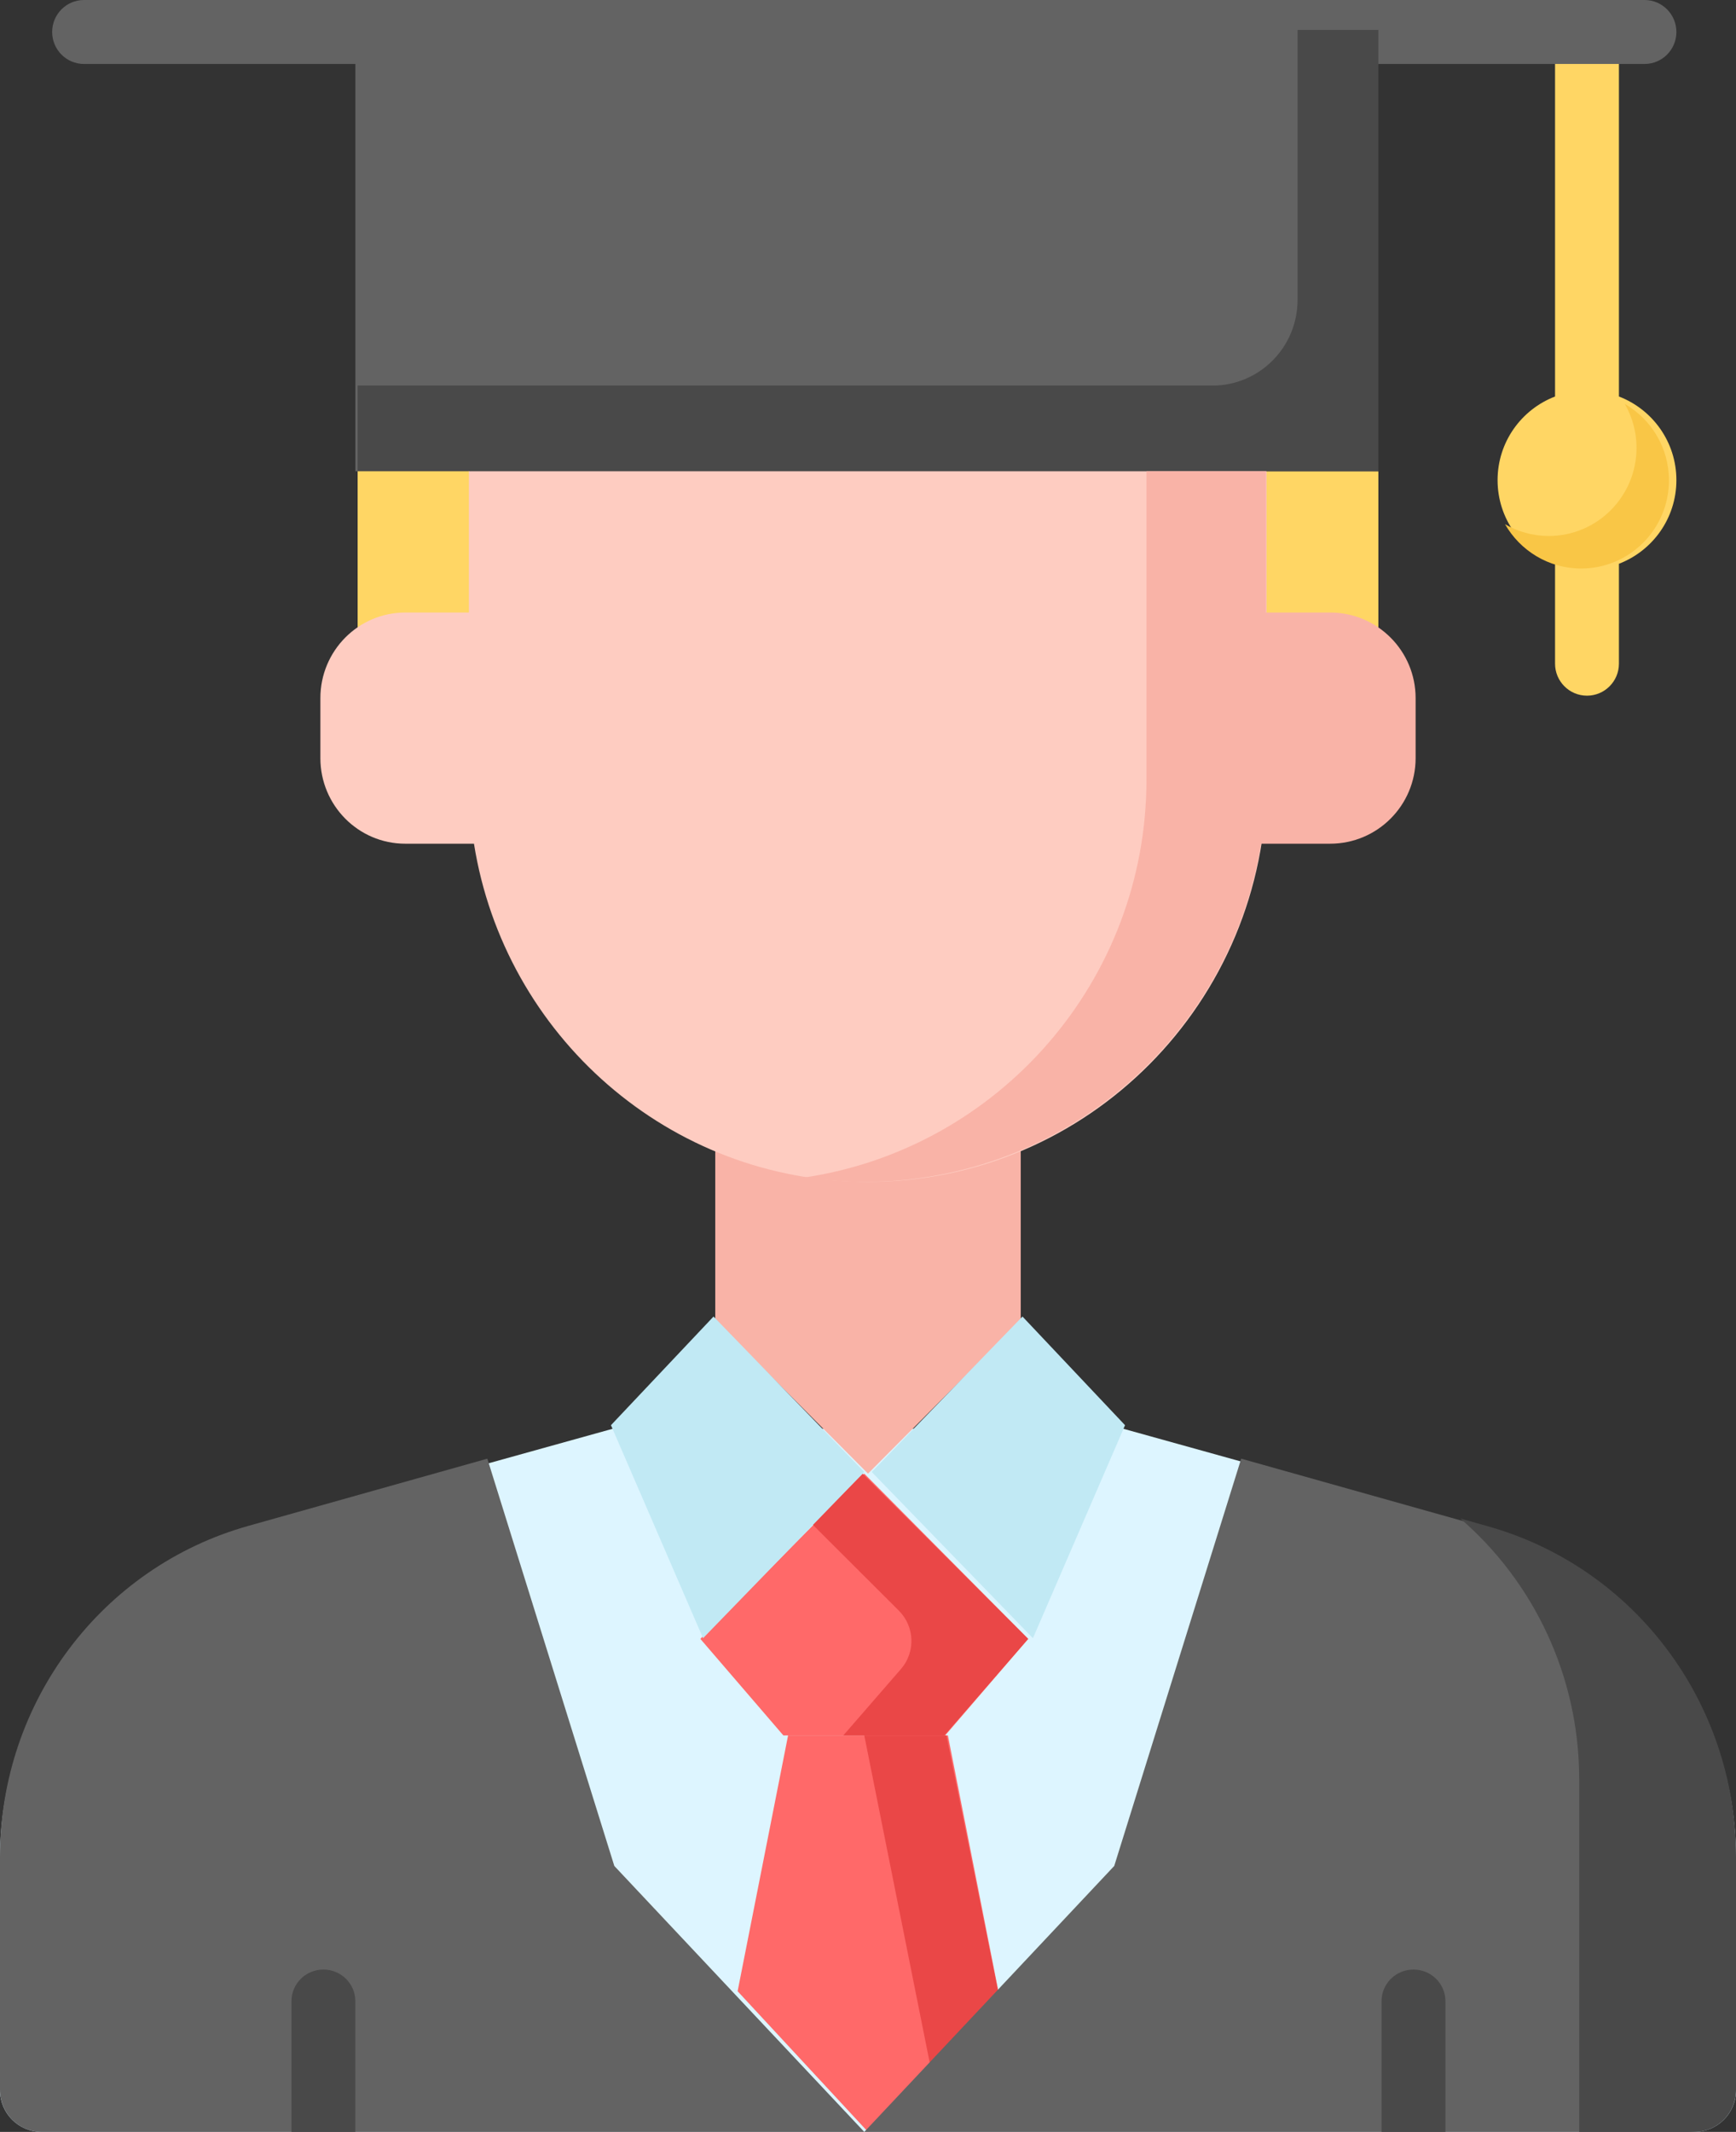 <?xml version="1.0" encoding="UTF-8"?>
<svg width="167px" height="205px" viewBox="0 0 167 205" version="1.1" xmlns="http://www.w3.org/2000/svg" xmlns:xlink="http://www.w3.org/1999/xlink">
    <rect x="0" y="0" width="167" height="205" fill="#333333" stroke="none"/>
    <!-- Generator: Sketch 52.1 (67048) - http://www.bohemiancoding.com/sketch -->
    <title>student</title>
    <desc>Created with Sketch.</desc>
    <g id="Page-1" stroke="none" stroke-width="1" fill="none" fill-rule="evenodd">
        <g id="Artboard" transform="translate(-462, -344)">
            <g id="Group-2" transform="translate(400, 302)">
                <g id="student" transform="translate(62, 42)">
                    <path d="M161.266,46.17 C161.266,42.497 158.969,39.367 155.738,38.127 L155.738,3.078 C155.738,1.378 154.361,0 152.666,0 C150.969,0 149.593,1.378 149.593,3.078 L149.593,38.128 C146.362,39.369 144.064,42.497 144.064,46.17 C144.064,49.844 146.362,52.972 149.593,54.212 L149.593,63.817 C149.593,65.517 150.969,66.895 152.666,66.895 C154.361,66.895 155.738,65.517 155.738,63.817 L155.738,54.212 C158.969,52.972 161.266,49.844 161.266,46.17 Z" id="Path" fill="#FFD664"></path>
                    <path d="M156.305,38.842 C157.017,40.085 157.431,41.524 157.431,43.061 C157.431,47.742 153.649,51.539 148.985,51.539 C147.452,51.539 146.02,51.124 144.781,50.408 C146.239,52.951 148.968,54.667 152.101,54.667 C156.767,54.667 160.549,50.871 160.549,46.19 C160.549,43.045 158.84,40.307 156.305,38.842 Z" id="Path" fill="#F9C646"></path>
                    <path d="M158.206,0 L8.077,0 C6.387,0 5.017,1.377 5.017,3.076 C5.017,4.774 6.387,6.151 8.077,6.151 L34.186,6.151 L34.186,45.316 L132.097,45.316 L132.097,6.151 L158.206,6.151 C159.896,6.151 161.266,4.774 161.266,3.076 C161.266,1.377 159.895,0 158.206,0 Z" id="Path" fill="#636363"></path>
                    <path d="M58.942,137.386 L23.981,147.109 C9.808,151.05 0,163.968 0,178.694 L0,201.002 C0,203.21 1.788,205 3.993,205 L163.007,205 C165.212,205 167,203.21 167,201.002 L167,178.694 C167,163.968 157.192,151.05 143.019,147.109 L108.058,137.386 L58.942,137.386 Z" id="Path" fill="#DDF5FF"></path>
                    <polygon id="Path" fill="#FF6969" points="91.186 166.877 96.043 191.473 83.5 205 70.957 191.473 75.812 166.877"></polygon>
                    <path d="M96.043,191.603 L91.049,166.877 L83.142,166.877 L89.473,198.526 C92.757,195.065 96.043,191.603 96.043,191.603 Z" id="Path" fill="#EA4747"></path>
                    <path d="M166.283,178.524 L166.283,200.976 C166.283,203.199 164.503,205 162.307,205 L83.142,205 L107.187,179.427 L119.401,140.263 L142.404,146.731 C156.517,150.696 166.283,163.7 166.283,178.524 Z" id="Path" fill="#636363"></path>
                    <path d="M143.118,146.759 L140.481,146.018 C147.566,152.142 151.917,161.211 151.917,171.095 L151.917,205 L163.023,205 C165.218,205 167,203.2 167,200.978 L167,178.535 C167,163.72 157.232,150.724 143.118,146.759 Z" id="Path" fill="#494949"></path>
                    <path d="M23.878,146.73 L46.88,140.263 L59.096,179.427 L83.142,205 L3.976,205 C1.78,205 0,203.199 0,200.976 L0,178.522 C0,163.7 9.766,150.697 23.878,146.73 Z" id="Path" fill="#636363"></path>
                    <polygon id="Path" fill="#F9B3A7" points="98.193 126.945 83.5 141.702 68.807 126.945 68.807 103.579 98.193 103.579"></polygon>
                    <polygon id="Path" fill="#FFD664" points="121.845 45.316 132.597 45.316 132.597 61.86 121.845 61.86"></polygon>
                    <path d="M124.823,2.877 L124.823,28.835 C124.823,33.386 121.159,37.076 116.64,37.076 L34.403,37.076 L34.403,45.316 L132.597,45.316 L132.597,2.877 L124.823,2.877 Z" id="Path" fill="#494949"></path>
                    <polygon id="Path" fill="#FFD664" points="34.403 45.316 45.155 45.316 45.155 61.86 34.403 61.86"></polygon>
                    <path d="M83.476,45.316 L45.106,45.316 L45.106,58.9 L38.983,58.9 C34.474,58.9 30.82,62.586 30.82,67.132 L30.82,72.896 C30.82,77.442 34.474,81.129 38.983,81.129 L45.595,81.129 C48.527,99.565 64.369,113.649 83.476,113.649 C104.667,113.649 121.845,96.325 121.845,74.954 L121.845,45.316 L83.476,45.316 Z" id="Path" fill="#FECCC1"></path>
                    <path d="M127.96,58.9 L121.796,58.9 L121.796,45.316 L110.288,45.316 L110.288,74.954 C110.288,94.366 96.015,110.439 77.408,113.222 C79.286,113.503 81.206,113.649 83.162,113.649 C102.401,113.649 118.351,99.565 121.304,81.129 L127.96,81.129 C132.501,81.129 136.18,77.444 136.18,72.896 L136.18,67.134 C136.18,62.586 132.501,58.9 127.96,58.9 Z" id="Path" fill="#F9B3A7"></path>
                    <polygon id="Path" fill="#FF6969" points="83.142 166.877 90.923 166.877 98.91 157.592 83.142 141.702 67.373 157.592 75.36 166.877"></polygon>
                    <path d="M82.985,141.702 L78.124,146.552 L86.465,154.874 C88.001,156.406 88.089,158.859 86.667,160.495 L81.123,166.877 L90.843,166.877 L98.91,157.592 L82.985,141.702 Z" id="Path" fill="#EA4747"></path>
                    <polygon id="Path" fill="#C1E9F4" points="67.634 157.526 83.142 141.542 68.641 126.596 58.773 137.045"></polygon>
                    <polygon id="Path" fill="#C1E9F4" points="99.366 157.526 83.858 141.542 98.36 126.596 108.227 137.045"></polygon>
                    <g id="Group" transform="translate(27.953, 189.175)" fill="#494949">
                        <path d="M111.093,3.253 L111.093,15.825 L104.949,15.825 L104.949,3.253 C104.949,1.575 106.326,0.212 108.021,0.212 C109.716,0.212 111.093,1.575 111.093,3.253 Z" id="Path"></path>
                        <path d="M0.086,15.825 L0.086,3.253 C0.086,1.575 1.461,0.212 3.158,0.212 C4.853,0.212 6.23,1.575 6.23,3.253 L6.23,15.825 L0.086,15.825 Z" id="Path"></path>
                    </g>
                </g>
            </g>
        </g>
    </g>
</svg>